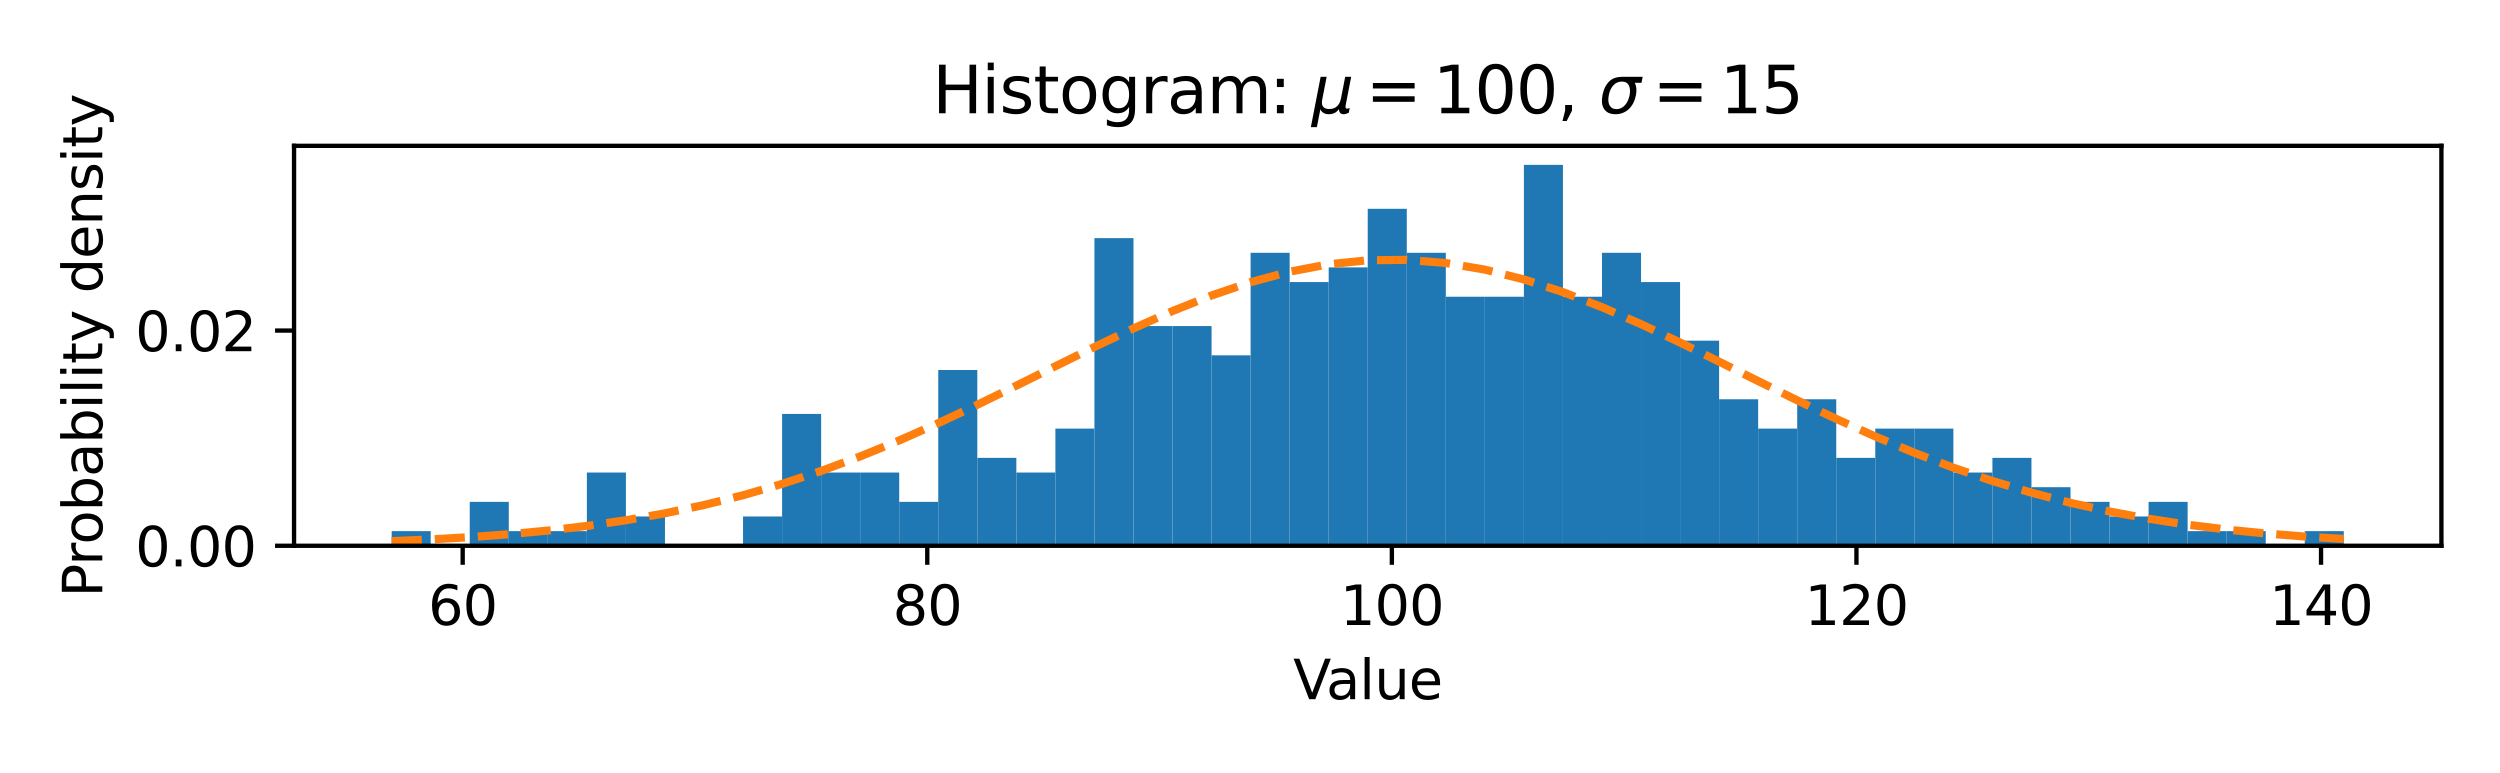 <?xml version="1.0" encoding="utf-8" standalone="no"?>
<!DOCTYPE svg PUBLIC "-//W3C//DTD SVG 1.1//EN"
  "http://www.w3.org/Graphics/SVG/1.1/DTD/svg11.dtd">
<svg xmlns:xlink="http://www.w3.org/1999/xlink" width="460.8pt" height="142.56pt" viewBox="0 0 460.8 142.56" xmlns="http://www.w3.org/2000/svg" version="1.1">
 <defs>
  <style type="text/css">*{stroke-linejoin: round; stroke-linecap: butt}</style>
 </defs>
 <g id="figure_1">
  <g id="patch_1">
   <path d="M 0 142.56 
L 460.8 142.56 
L 460.8 0 
L 0 0 
z
" style="fill: #ffffff"/>
  </g>
  <g id="axes_1">
   <g id="patch_2">
    <path d="M 54.2 100.6 
L 450 100.6 
L 450 26.88 
L 54.2 26.88 
z
" style="fill: #ffffff"/>
   </g>
   <g id="patch_3">
    <path d="M 72.191 100.6 
L 79.387 100.6 
L 79.387 97.9 
L 72.191 97.9 
z
" clip-path="url(#p377eb19be2)" style="fill: #1f77b4"/>
   </g>
   <g id="patch_4">
    <path d="M 79.387 100.6 
L 86.584 100.6 
L 86.584 100.6 
L 79.387 100.6 
z
" clip-path="url(#p377eb19be2)" style="fill: #1f77b4"/>
   </g>
   <g id="patch_5">
    <path d="M 86.584 100.6 
L 93.78 100.6 
L 93.78 92.499 
L 86.584 92.499 
z
" clip-path="url(#p377eb19be2)" style="fill: #1f77b4"/>
   </g>
   <g id="patch_6">
    <path d="M 93.78 100.6 
L 100.976 100.6 
L 100.976 97.9 
L 93.78 97.9 
z
" clip-path="url(#p377eb19be2)" style="fill: #1f77b4"/>
   </g>
   <g id="patch_7">
    <path d="M 100.976 100.6 
L 108.173 100.6 
L 108.173 97.9 
L 100.976 97.9 
z
" clip-path="url(#p377eb19be2)" style="fill: #1f77b4"/>
   </g>
   <g id="patch_8">
    <path d="M 108.173 100.6 
L 115.369 100.6 
L 115.369 87.098 
L 108.173 87.098 
z
" clip-path="url(#p377eb19be2)" style="fill: #1f77b4"/>
   </g>
   <g id="patch_9">
    <path d="M 115.369 100.6 
L 122.565 100.6 
L 122.565 95.199 
L 115.369 95.199 
z
" clip-path="url(#p377eb19be2)" style="fill: #1f77b4"/>
   </g>
   <g id="patch_10">
    <path d="M 122.565 100.6 
L 129.762 100.6 
L 129.762 100.6 
L 122.565 100.6 
z
" clip-path="url(#p377eb19be2)" style="fill: #1f77b4"/>
   </g>
   <g id="patch_11">
    <path d="M 129.762 100.6 
L 136.958 100.6 
L 136.958 100.6 
L 129.762 100.6 
z
" clip-path="url(#p377eb19be2)" style="fill: #1f77b4"/>
   </g>
   <g id="patch_12">
    <path d="M 136.958 100.6 
L 144.155 100.6 
L 144.155 95.199 
L 136.958 95.199 
z
" clip-path="url(#p377eb19be2)" style="fill: #1f77b4"/>
   </g>
   <g id="patch_13">
    <path d="M 144.155 100.6 
L 151.351 100.6 
L 151.351 76.297 
L 144.155 76.297 
z
" clip-path="url(#p377eb19be2)" style="fill: #1f77b4"/>
   </g>
   <g id="patch_14">
    <path d="M 151.351 100.6 
L 158.547 100.6 
L 158.547 87.098 
L 151.351 87.098 
z
" clip-path="url(#p377eb19be2)" style="fill: #1f77b4"/>
   </g>
   <g id="patch_15">
    <path d="M 158.547 100.6 
L 165.744 100.6 
L 165.744 87.098 
L 158.547 87.098 
z
" clip-path="url(#p377eb19be2)" style="fill: #1f77b4"/>
   </g>
   <g id="patch_16">
    <path d="M 165.744 100.6 
L 172.94 100.6 
L 172.94 92.499 
L 165.744 92.499 
z
" clip-path="url(#p377eb19be2)" style="fill: #1f77b4"/>
   </g>
   <g id="patch_17">
    <path d="M 172.94 100.6 
L 180.136 100.6 
L 180.136 68.196 
L 172.94 68.196 
z
" clip-path="url(#p377eb19be2)" style="fill: #1f77b4"/>
   </g>
   <g id="patch_18">
    <path d="M 180.136 100.6 
L 187.333 100.6 
L 187.333 84.398 
L 180.136 84.398 
z
" clip-path="url(#p377eb19be2)" style="fill: #1f77b4"/>
   </g>
   <g id="patch_19">
    <path d="M 187.333 100.6 
L 194.529 100.6 
L 194.529 87.098 
L 187.333 87.098 
z
" clip-path="url(#p377eb19be2)" style="fill: #1f77b4"/>
   </g>
   <g id="patch_20">
    <path d="M 194.529 100.6 
L 201.725 100.6 
L 201.725 78.997 
L 194.529 78.997 
z
" clip-path="url(#p377eb19be2)" style="fill: #1f77b4"/>
   </g>
   <g id="patch_21">
    <path d="M 201.725 100.6 
L 208.922 100.6 
L 208.922 43.892 
L 201.725 43.892 
z
" clip-path="url(#p377eb19be2)" style="fill: #1f77b4"/>
   </g>
   <g id="patch_22">
    <path d="M 208.922 100.6 
L 216.118 100.6 
L 216.118 60.095 
L 208.922 60.095 
z
" clip-path="url(#p377eb19be2)" style="fill: #1f77b4"/>
   </g>
   <g id="patch_23">
    <path d="M 216.118 100.6 
L 223.315 100.6 
L 223.315 60.095 
L 216.118 60.095 
z
" clip-path="url(#p377eb19be2)" style="fill: #1f77b4"/>
   </g>
   <g id="patch_24">
    <path d="M 223.315 100.6 
L 230.511 100.6 
L 230.511 65.495 
L 223.315 65.495 
z
" clip-path="url(#p377eb19be2)" style="fill: #1f77b4"/>
   </g>
   <g id="patch_25">
    <path d="M 230.511 100.6 
L 237.707 100.6 
L 237.707 46.593 
L 230.511 46.593 
z
" clip-path="url(#p377eb19be2)" style="fill: #1f77b4"/>
   </g>
   <g id="patch_26">
    <path d="M 237.707 100.6 
L 244.904 100.6 
L 244.904 51.993 
L 237.707 51.993 
z
" clip-path="url(#p377eb19be2)" style="fill: #1f77b4"/>
   </g>
   <g id="patch_27">
    <path d="M 244.904 100.6 
L 252.1 100.6 
L 252.1 49.293 
L 244.904 49.293 
z
" clip-path="url(#p377eb19be2)" style="fill: #1f77b4"/>
   </g>
   <g id="patch_28">
    <path d="M 252.1 100.6 
L 259.296 100.6 
L 259.296 38.492 
L 252.1 38.492 
z
" clip-path="url(#p377eb19be2)" style="fill: #1f77b4"/>
   </g>
   <g id="patch_29">
    <path d="M 259.296 100.6 
L 266.493 100.6 
L 266.493 46.593 
L 259.296 46.593 
z
" clip-path="url(#p377eb19be2)" style="fill: #1f77b4"/>
   </g>
   <g id="patch_30">
    <path d="M 266.493 100.6 
L 273.689 100.6 
L 273.689 54.694 
L 266.493 54.694 
z
" clip-path="url(#p377eb19be2)" style="fill: #1f77b4"/>
   </g>
   <g id="patch_31">
    <path d="M 273.689 100.6 
L 280.885 100.6 
L 280.885 54.694 
L 273.689 54.694 
z
" clip-path="url(#p377eb19be2)" style="fill: #1f77b4"/>
   </g>
   <g id="patch_32">
    <path d="M 280.885 100.6 
L 288.082 100.6 
L 288.082 30.39 
L 280.885 30.39 
z
" clip-path="url(#p377eb19be2)" style="fill: #1f77b4"/>
   </g>
   <g id="patch_33">
    <path d="M 288.082 100.6 
L 295.278 100.6 
L 295.278 54.694 
L 288.082 54.694 
z
" clip-path="url(#p377eb19be2)" style="fill: #1f77b4"/>
   </g>
   <g id="patch_34">
    <path d="M 295.278 100.6 
L 302.475 100.6 
L 302.475 46.593 
L 295.278 46.593 
z
" clip-path="url(#p377eb19be2)" style="fill: #1f77b4"/>
   </g>
   <g id="patch_35">
    <path d="M 302.475 100.6 
L 309.671 100.6 
L 309.671 51.993 
L 302.475 51.993 
z
" clip-path="url(#p377eb19be2)" style="fill: #1f77b4"/>
   </g>
   <g id="patch_36">
    <path d="M 309.671 100.6 
L 316.867 100.6 
L 316.867 62.795 
L 309.671 62.795 
z
" clip-path="url(#p377eb19be2)" style="fill: #1f77b4"/>
   </g>
   <g id="patch_37">
    <path d="M 316.867 100.6 
L 324.064 100.6 
L 324.064 73.596 
L 316.867 73.596 
z
" clip-path="url(#p377eb19be2)" style="fill: #1f77b4"/>
   </g>
   <g id="patch_38">
    <path d="M 324.064 100.6 
L 331.26 100.6 
L 331.26 78.997 
L 324.064 78.997 
z
" clip-path="url(#p377eb19be2)" style="fill: #1f77b4"/>
   </g>
   <g id="patch_39">
    <path d="M 331.26 100.6 
L 338.456 100.6 
L 338.456 73.596 
L 331.26 73.596 
z
" clip-path="url(#p377eb19be2)" style="fill: #1f77b4"/>
   </g>
   <g id="patch_40">
    <path d="M 338.456 100.6 
L 345.653 100.6 
L 345.653 84.398 
L 338.456 84.398 
z
" clip-path="url(#p377eb19be2)" style="fill: #1f77b4"/>
   </g>
   <g id="patch_41">
    <path d="M 345.653 100.6 
L 352.849 100.6 
L 352.849 78.997 
L 345.653 78.997 
z
" clip-path="url(#p377eb19be2)" style="fill: #1f77b4"/>
   </g>
   <g id="patch_42">
    <path d="M 352.849 100.6 
L 360.045 100.6 
L 360.045 78.997 
L 352.849 78.997 
z
" clip-path="url(#p377eb19be2)" style="fill: #1f77b4"/>
   </g>
   <g id="patch_43">
    <path d="M 360.045 100.6 
L 367.242 100.6 
L 367.242 87.098 
L 360.045 87.098 
z
" clip-path="url(#p377eb19be2)" style="fill: #1f77b4"/>
   </g>
   <g id="patch_44">
    <path d="M 367.242 100.6 
L 374.438 100.6 
L 374.438 84.398 
L 367.242 84.398 
z
" clip-path="url(#p377eb19be2)" style="fill: #1f77b4"/>
   </g>
   <g id="patch_45">
    <path d="M 374.438 100.6 
L 381.635 100.6 
L 381.635 89.799 
L 374.438 89.799 
z
" clip-path="url(#p377eb19be2)" style="fill: #1f77b4"/>
   </g>
   <g id="patch_46">
    <path d="M 381.635 100.6 
L 388.831 100.6 
L 388.831 92.499 
L 381.635 92.499 
z
" clip-path="url(#p377eb19be2)" style="fill: #1f77b4"/>
   </g>
   <g id="patch_47">
    <path d="M 388.831 100.6 
L 396.027 100.6 
L 396.027 95.199 
L 388.831 95.199 
z
" clip-path="url(#p377eb19be2)" style="fill: #1f77b4"/>
   </g>
   <g id="patch_48">
    <path d="M 396.027 100.6 
L 403.224 100.6 
L 403.224 92.499 
L 396.027 92.499 
z
" clip-path="url(#p377eb19be2)" style="fill: #1f77b4"/>
   </g>
   <g id="patch_49">
    <path d="M 403.224 100.6 
L 410.42 100.6 
L 410.42 97.9 
L 403.224 97.9 
z
" clip-path="url(#p377eb19be2)" style="fill: #1f77b4"/>
   </g>
   <g id="patch_50">
    <path d="M 410.42 100.6 
L 417.616 100.6 
L 417.616 97.9 
L 410.42 97.9 
z
" clip-path="url(#p377eb19be2)" style="fill: #1f77b4"/>
   </g>
   <g id="patch_51">
    <path d="M 417.616 100.6 
L 424.813 100.6 
L 424.813 100.6 
L 417.616 100.6 
z
" clip-path="url(#p377eb19be2)" style="fill: #1f77b4"/>
   </g>
   <g id="patch_52">
    <path d="M 424.813 100.6 
L 432.009 100.6 
L 432.009 97.9 
L 424.813 97.9 
z
" clip-path="url(#p377eb19be2)" style="fill: #1f77b4"/>
   </g>
   <g id="matplotlib.axis_1">
    <g id="xtick_1">
     <g id="line2d_1">
      <defs>
       <path id="md0202c1b25" d="M 0 0 
L 0 3.5 
" style="stroke: #000000; stroke-width: 0.8"/>
      </defs>
      <g>
       <use xlink:href="#md0202c1b25" x="85.281" y="100.6" style="stroke: #000000; stroke-width: 0.8"/>
      </g>
     </g>
     <g id="text_1">
      <!-- 60 -->
      <g transform="translate(78.918 115.198) scale(0.1 -0.1)">
       <defs>
        <path id="DejaVuSans-36" d="M 2113 2584 
Q 1688 2584 1439 2293 
Q 1191 2003 1191 1497 
Q 1191 994 1439 701 
Q 1688 409 2113 409 
Q 2538 409 2786 701 
Q 3034 994 3034 1497 
Q 3034 2003 2786 2293 
Q 2538 2584 2113 2584 
z
M 3366 4563 
L 3366 3988 
Q 3128 4100 2886 4159 
Q 2644 4219 2406 4219 
Q 1781 4219 1451 3797 
Q 1122 3375 1075 2522 
Q 1259 2794 1537 2939 
Q 1816 3084 2150 3084 
Q 2853 3084 3261 2657 
Q 3669 2231 3669 1497 
Q 3669 778 3244 343 
Q 2819 -91 2113 -91 
Q 1303 -91 875 529 
Q 447 1150 447 2328 
Q 447 3434 972 4092 
Q 1497 4750 2381 4750 
Q 2619 4750 2861 4703 
Q 3103 4656 3366 4563 
z
" transform="scale(0.016)"/>
        <path id="DejaVuSans-30" d="M 2034 4250 
Q 1547 4250 1301 3770 
Q 1056 3291 1056 2328 
Q 1056 1369 1301 889 
Q 1547 409 2034 409 
Q 2525 409 2770 889 
Q 3016 1369 3016 2328 
Q 3016 3291 2770 3770 
Q 2525 4250 2034 4250 
z
M 2034 4750 
Q 2819 4750 3233 4129 
Q 3647 3509 3647 2328 
Q 3647 1150 3233 529 
Q 2819 -91 2034 -91 
Q 1250 -91 836 529 
Q 422 1150 422 2328 
Q 422 3509 836 4129 
Q 1250 4750 2034 4750 
z
" transform="scale(0.016)"/>
       </defs>
       <use xlink:href="#DejaVuSans-36"/>
       <use xlink:href="#DejaVuSans-30" x="63.623"/>
      </g>
     </g>
    </g>
    <g id="xtick_2">
     <g id="line2d_2">
      <g>
       <use xlink:href="#md0202c1b25" x="170.914" y="100.6" style="stroke: #000000; stroke-width: 0.8"/>
      </g>
     </g>
     <g id="text_2">
      <!-- 80 -->
      <g transform="translate(164.552 115.198) scale(0.1 -0.1)">
       <defs>
        <path id="DejaVuSans-38" d="M 2034 2216 
Q 1584 2216 1326 1975 
Q 1069 1734 1069 1313 
Q 1069 891 1326 650 
Q 1584 409 2034 409 
Q 2484 409 2743 651 
Q 3003 894 3003 1313 
Q 3003 1734 2745 1975 
Q 2488 2216 2034 2216 
z
M 1403 2484 
Q 997 2584 770 2862 
Q 544 3141 544 3541 
Q 544 4100 942 4425 
Q 1341 4750 2034 4750 
Q 2731 4750 3128 4425 
Q 3525 4100 3525 3541 
Q 3525 3141 3298 2862 
Q 3072 2584 2669 2484 
Q 3125 2378 3379 2068 
Q 3634 1759 3634 1313 
Q 3634 634 3220 271 
Q 2806 -91 2034 -91 
Q 1263 -91 848 271 
Q 434 634 434 1313 
Q 434 1759 690 2068 
Q 947 2378 1403 2484 
z
M 1172 3481 
Q 1172 3119 1398 2916 
Q 1625 2713 2034 2713 
Q 2441 2713 2670 2916 
Q 2900 3119 2900 3481 
Q 2900 3844 2670 4047 
Q 2441 4250 2034 4250 
Q 1625 4250 1398 4047 
Q 1172 3844 1172 3481 
z
" transform="scale(0.016)"/>
       </defs>
       <use xlink:href="#DejaVuSans-38"/>
       <use xlink:href="#DejaVuSans-30" x="63.623"/>
      </g>
     </g>
    </g>
    <g id="xtick_3">
     <g id="line2d_3">
      <g>
       <use xlink:href="#md0202c1b25" x="256.548" y="100.6" style="stroke: #000000; stroke-width: 0.8"/>
      </g>
     </g>
     <g id="text_3">
      <!-- 100 -->
      <g transform="translate(247.004 115.198) scale(0.1 -0.1)">
       <defs>
        <path id="DejaVuSans-31" d="M 794 531 
L 1825 531 
L 1825 4091 
L 703 3866 
L 703 4441 
L 1819 4666 
L 2450 4666 
L 2450 531 
L 3481 531 
L 3481 0 
L 794 0 
L 794 531 
z
" transform="scale(0.016)"/>
       </defs>
       <use xlink:href="#DejaVuSans-31"/>
       <use xlink:href="#DejaVuSans-30" x="63.623"/>
       <use xlink:href="#DejaVuSans-30" x="127.246"/>
      </g>
     </g>
    </g>
    <g id="xtick_4">
     <g id="line2d_4">
      <g>
       <use xlink:href="#md0202c1b25" x="342.181" y="100.6" style="stroke: #000000; stroke-width: 0.8"/>
      </g>
     </g>
     <g id="text_4">
      <!-- 120 -->
      <g transform="translate(332.637 115.198) scale(0.1 -0.1)">
       <defs>
        <path id="DejaVuSans-32" d="M 1228 531 
L 3431 531 
L 3431 0 
L 469 0 
L 469 531 
Q 828 903 1448 1529 
Q 2069 2156 2228 2338 
Q 2531 2678 2651 2914 
Q 2772 3150 2772 3378 
Q 2772 3750 2511 3984 
Q 2250 4219 1831 4219 
Q 1534 4219 1204 4116 
Q 875 4013 500 3803 
L 500 4441 
Q 881 4594 1212 4672 
Q 1544 4750 1819 4750 
Q 2544 4750 2975 4387 
Q 3406 4025 3406 3419 
Q 3406 3131 3298 2873 
Q 3191 2616 2906 2266 
Q 2828 2175 2409 1742 
Q 1991 1309 1228 531 
z
" transform="scale(0.016)"/>
       </defs>
       <use xlink:href="#DejaVuSans-31"/>
       <use xlink:href="#DejaVuSans-32" x="63.623"/>
       <use xlink:href="#DejaVuSans-30" x="127.246"/>
      </g>
     </g>
    </g>
    <g id="xtick_5">
     <g id="line2d_5">
      <g>
       <use xlink:href="#md0202c1b25" x="427.814" y="100.6" style="stroke: #000000; stroke-width: 0.8"/>
      </g>
     </g>
     <g id="text_5">
      <!-- 140 -->
      <g transform="translate(418.271 115.198) scale(0.1 -0.1)">
       <defs>
        <path id="DejaVuSans-34" d="M 2419 4116 
L 825 1625 
L 2419 1625 
L 2419 4116 
z
M 2253 4666 
L 3047 4666 
L 3047 1625 
L 3713 1625 
L 3713 1100 
L 3047 1100 
L 3047 0 
L 2419 0 
L 2419 1100 
L 313 1100 
L 313 1709 
L 2253 4666 
z
" transform="scale(0.016)"/>
       </defs>
       <use xlink:href="#DejaVuSans-31"/>
       <use xlink:href="#DejaVuSans-34" x="63.623"/>
       <use xlink:href="#DejaVuSans-30" x="127.246"/>
      </g>
     </g>
    </g>
    <g id="text_6">
     <!-- Value -->
     <g transform="translate(238.369 128.877) scale(0.1 -0.1)">
      <defs>
       <path id="DejaVuSans-56" d="M 1831 0 
L 50 4666 
L 709 4666 
L 2188 738 
L 3669 4666 
L 4325 4666 
L 2547 0 
L 1831 0 
z
" transform="scale(0.016)"/>
       <path id="DejaVuSans-61" d="M 2194 1759 
Q 1497 1759 1228 1600 
Q 959 1441 959 1056 
Q 959 750 1161 570 
Q 1363 391 1709 391 
Q 2188 391 2477 730 
Q 2766 1069 2766 1631 
L 2766 1759 
L 2194 1759 
z
M 3341 1997 
L 3341 0 
L 2766 0 
L 2766 531 
Q 2569 213 2275 61 
Q 1981 -91 1556 -91 
Q 1019 -91 701 211 
Q 384 513 384 1019 
Q 384 1609 779 1909 
Q 1175 2209 1959 2209 
L 2766 2209 
L 2766 2266 
Q 2766 2663 2505 2880 
Q 2244 3097 1772 3097 
Q 1472 3097 1187 3025 
Q 903 2953 641 2809 
L 641 3341 
Q 956 3463 1253 3523 
Q 1550 3584 1831 3584 
Q 2591 3584 2966 3190 
Q 3341 2797 3341 1997 
z
" transform="scale(0.016)"/>
       <path id="DejaVuSans-6c" d="M 603 4863 
L 1178 4863 
L 1178 0 
L 603 0 
L 603 4863 
z
" transform="scale(0.016)"/>
       <path id="DejaVuSans-75" d="M 544 1381 
L 544 3500 
L 1119 3500 
L 1119 1403 
Q 1119 906 1312 657 
Q 1506 409 1894 409 
Q 2359 409 2629 706 
Q 2900 1003 2900 1516 
L 2900 3500 
L 3475 3500 
L 3475 0 
L 2900 0 
L 2900 538 
Q 2691 219 2414 64 
Q 2138 -91 1772 -91 
Q 1169 -91 856 284 
Q 544 659 544 1381 
z
M 1991 3584 
L 1991 3584 
z
" transform="scale(0.016)"/>
       <path id="DejaVuSans-65" d="M 3597 1894 
L 3597 1613 
L 953 1613 
Q 991 1019 1311 708 
Q 1631 397 2203 397 
Q 2534 397 2845 478 
Q 3156 559 3463 722 
L 3463 178 
Q 3153 47 2828 -22 
Q 2503 -91 2169 -91 
Q 1331 -91 842 396 
Q 353 884 353 1716 
Q 353 2575 817 3079 
Q 1281 3584 2069 3584 
Q 2775 3584 3186 3129 
Q 3597 2675 3597 1894 
z
M 3022 2063 
Q 3016 2534 2758 2815 
Q 2500 3097 2075 3097 
Q 1594 3097 1305 2825 
Q 1016 2553 972 2059 
L 3022 2063 
z
" transform="scale(0.016)"/>
      </defs>
      <use xlink:href="#DejaVuSans-56"/>
      <use xlink:href="#DejaVuSans-61" x="60.658"/>
      <use xlink:href="#DejaVuSans-6c" x="121.938"/>
      <use xlink:href="#DejaVuSans-75" x="149.721"/>
      <use xlink:href="#DejaVuSans-65" x="213.1"/>
     </g>
    </g>
   </g>
   <g id="matplotlib.axis_2">
    <g id="ytick_1">
     <g id="line2d_6">
      <defs>
       <path id="m8d930d9cc6" d="M 0 0 
L -3.5 0 
" style="stroke: #000000; stroke-width: 0.8"/>
      </defs>
      <g>
       <use xlink:href="#m8d930d9cc6" x="54.2" y="100.6" style="stroke: #000000; stroke-width: 0.8"/>
      </g>
     </g>
     <g id="text_7">
      <!-- 0.00 -->
      <g transform="translate(24.934 104.399) scale(0.1 -0.1)">
       <defs>
        <path id="DejaVuSans-2e" d="M 684 794 
L 1344 794 
L 1344 0 
L 684 0 
L 684 794 
z
" transform="scale(0.016)"/>
       </defs>
       <use xlink:href="#DejaVuSans-30"/>
       <use xlink:href="#DejaVuSans-2e" x="63.623"/>
       <use xlink:href="#DejaVuSans-30" x="95.41"/>
       <use xlink:href="#DejaVuSans-30" x="159.033"/>
      </g>
     </g>
    </g>
    <g id="ytick_2">
     <g id="line2d_7">
      <g>
       <use xlink:href="#m8d930d9cc6" x="54.2" y="60.933" style="stroke: #000000; stroke-width: 0.8"/>
      </g>
     </g>
     <g id="text_8">
      <!-- 0.02 -->
      <g transform="translate(24.934 64.732) scale(0.1 -0.1)">
       <use xlink:href="#DejaVuSans-30"/>
       <use xlink:href="#DejaVuSans-2e" x="63.623"/>
       <use xlink:href="#DejaVuSans-30" x="95.41"/>
       <use xlink:href="#DejaVuSans-32" x="159.033"/>
      </g>
     </g>
    </g>
    <g id="text_9">
     <!-- Probability density -->
     <g transform="translate(18.855 110.091) rotate(-90) scale(0.1 -0.1)">
      <defs>
       <path id="DejaVuSans-50" d="M 1259 4147 
L 1259 2394 
L 2053 2394 
Q 2494 2394 2734 2622 
Q 2975 2850 2975 3272 
Q 2975 3691 2734 3919 
Q 2494 4147 2053 4147 
L 1259 4147 
z
M 628 4666 
L 2053 4666 
Q 2838 4666 3239 4311 
Q 3641 3956 3641 3272 
Q 3641 2581 3239 2228 
Q 2838 1875 2053 1875 
L 1259 1875 
L 1259 0 
L 628 0 
L 628 4666 
z
" transform="scale(0.016)"/>
       <path id="DejaVuSans-72" d="M 2631 2963 
Q 2534 3019 2420 3045 
Q 2306 3072 2169 3072 
Q 1681 3072 1420 2755 
Q 1159 2438 1159 1844 
L 1159 0 
L 581 0 
L 581 3500 
L 1159 3500 
L 1159 2956 
Q 1341 3275 1631 3429 
Q 1922 3584 2338 3584 
Q 2397 3584 2469 3576 
Q 2541 3569 2628 3553 
L 2631 2963 
z
" transform="scale(0.016)"/>
       <path id="DejaVuSans-6f" d="M 1959 3097 
Q 1497 3097 1228 2736 
Q 959 2375 959 1747 
Q 959 1119 1226 758 
Q 1494 397 1959 397 
Q 2419 397 2687 759 
Q 2956 1122 2956 1747 
Q 2956 2369 2687 2733 
Q 2419 3097 1959 3097 
z
M 1959 3584 
Q 2709 3584 3137 3096 
Q 3566 2609 3566 1747 
Q 3566 888 3137 398 
Q 2709 -91 1959 -91 
Q 1206 -91 779 398 
Q 353 888 353 1747 
Q 353 2609 779 3096 
Q 1206 3584 1959 3584 
z
" transform="scale(0.016)"/>
       <path id="DejaVuSans-62" d="M 3116 1747 
Q 3116 2381 2855 2742 
Q 2594 3103 2138 3103 
Q 1681 3103 1420 2742 
Q 1159 2381 1159 1747 
Q 1159 1113 1420 752 
Q 1681 391 2138 391 
Q 2594 391 2855 752 
Q 3116 1113 3116 1747 
z
M 1159 2969 
Q 1341 3281 1617 3432 
Q 1894 3584 2278 3584 
Q 2916 3584 3314 3078 
Q 3713 2572 3713 1747 
Q 3713 922 3314 415 
Q 2916 -91 2278 -91 
Q 1894 -91 1617 61 
Q 1341 213 1159 525 
L 1159 0 
L 581 0 
L 581 4863 
L 1159 4863 
L 1159 2969 
z
" transform="scale(0.016)"/>
       <path id="DejaVuSans-69" d="M 603 3500 
L 1178 3500 
L 1178 0 
L 603 0 
L 603 3500 
z
M 603 4863 
L 1178 4863 
L 1178 4134 
L 603 4134 
L 603 4863 
z
" transform="scale(0.016)"/>
       <path id="DejaVuSans-74" d="M 1172 4494 
L 1172 3500 
L 2356 3500 
L 2356 3053 
L 1172 3053 
L 1172 1153 
Q 1172 725 1289 603 
Q 1406 481 1766 481 
L 2356 481 
L 2356 0 
L 1766 0 
Q 1100 0 847 248 
Q 594 497 594 1153 
L 594 3053 
L 172 3053 
L 172 3500 
L 594 3500 
L 594 4494 
L 1172 4494 
z
" transform="scale(0.016)"/>
       <path id="DejaVuSans-79" d="M 2059 -325 
Q 1816 -950 1584 -1140 
Q 1353 -1331 966 -1331 
L 506 -1331 
L 506 -850 
L 844 -850 
Q 1081 -850 1212 -737 
Q 1344 -625 1503 -206 
L 1606 56 
L 191 3500 
L 800 3500 
L 1894 763 
L 2988 3500 
L 3597 3500 
L 2059 -325 
z
" transform="scale(0.016)"/>
       <path id="DejaVuSans-20" transform="scale(0.016)"/>
       <path id="DejaVuSans-64" d="M 2906 2969 
L 2906 4863 
L 3481 4863 
L 3481 0 
L 2906 0 
L 2906 525 
Q 2725 213 2448 61 
Q 2172 -91 1784 -91 
Q 1150 -91 751 415 
Q 353 922 353 1747 
Q 353 2572 751 3078 
Q 1150 3584 1784 3584 
Q 2172 3584 2448 3432 
Q 2725 3281 2906 2969 
z
M 947 1747 
Q 947 1113 1208 752 
Q 1469 391 1925 391 
Q 2381 391 2643 752 
Q 2906 1113 2906 1747 
Q 2906 2381 2643 2742 
Q 2381 3103 1925 3103 
Q 1469 3103 1208 2742 
Q 947 2381 947 1747 
z
" transform="scale(0.016)"/>
       <path id="DejaVuSans-6e" d="M 3513 2113 
L 3513 0 
L 2938 0 
L 2938 2094 
Q 2938 2591 2744 2837 
Q 2550 3084 2163 3084 
Q 1697 3084 1428 2787 
Q 1159 2491 1159 1978 
L 1159 0 
L 581 0 
L 581 3500 
L 1159 3500 
L 1159 2956 
Q 1366 3272 1645 3428 
Q 1925 3584 2291 3584 
Q 2894 3584 3203 3211 
Q 3513 2838 3513 2113 
z
" transform="scale(0.016)"/>
       <path id="DejaVuSans-73" d="M 2834 3397 
L 2834 2853 
Q 2591 2978 2328 3040 
Q 2066 3103 1784 3103 
Q 1356 3103 1142 2972 
Q 928 2841 928 2578 
Q 928 2378 1081 2264 
Q 1234 2150 1697 2047 
L 1894 2003 
Q 2506 1872 2764 1633 
Q 3022 1394 3022 966 
Q 3022 478 2636 193 
Q 2250 -91 1575 -91 
Q 1294 -91 989 -36 
Q 684 19 347 128 
L 347 722 
Q 666 556 975 473 
Q 1284 391 1588 391 
Q 1994 391 2212 530 
Q 2431 669 2431 922 
Q 2431 1156 2273 1281 
Q 2116 1406 1581 1522 
L 1381 1569 
Q 847 1681 609 1914 
Q 372 2147 372 2553 
Q 372 3047 722 3315 
Q 1072 3584 1716 3584 
Q 2034 3584 2315 3537 
Q 2597 3491 2834 3397 
z
" transform="scale(0.016)"/>
      </defs>
      <use xlink:href="#DejaVuSans-50"/>
      <use xlink:href="#DejaVuSans-72" x="58.553"/>
      <use xlink:href="#DejaVuSans-6f" x="97.416"/>
      <use xlink:href="#DejaVuSans-62" x="158.598"/>
      <use xlink:href="#DejaVuSans-61" x="222.074"/>
      <use xlink:href="#DejaVuSans-62" x="283.354"/>
      <use xlink:href="#DejaVuSans-69" x="346.83"/>
      <use xlink:href="#DejaVuSans-6c" x="374.613"/>
      <use xlink:href="#DejaVuSans-69" x="402.396"/>
      <use xlink:href="#DejaVuSans-74" x="430.18"/>
      <use xlink:href="#DejaVuSans-79" x="469.389"/>
      <use xlink:href="#DejaVuSans-20" x="528.568"/>
      <use xlink:href="#DejaVuSans-64" x="560.355"/>
      <use xlink:href="#DejaVuSans-65" x="623.832"/>
      <use xlink:href="#DejaVuSans-6e" x="685.355"/>
      <use xlink:href="#DejaVuSans-73" x="748.734"/>
      <use xlink:href="#DejaVuSans-69" x="800.834"/>
      <use xlink:href="#DejaVuSans-74" x="828.617"/>
      <use xlink:href="#DejaVuSans-79" x="867.826"/>
     </g>
    </g>
   </g>
   <g id="line2d_8">
    <path d="M 72.191 99.743 
L 79.387 99.425 
L 86.584 99.01 
L 93.78 98.474 
L 100.976 97.794 
L 108.173 96.942 
L 115.369 95.891 
L 122.565 94.613 
L 129.762 93.084 
L 136.958 91.282 
L 144.155 89.192 
L 151.351 86.807 
L 158.547 84.132 
L 165.744 81.184 
L 172.94 77.994 
L 180.136 74.607 
L 187.333 71.086 
L 194.529 67.507 
L 201.725 63.956 
L 208.922 60.53 
L 216.118 57.331 
L 223.315 54.46 
L 230.511 52.011 
L 237.707 50.071 
L 244.904 48.71 
L 252.1 47.976 
L 259.296 47.898 
L 266.493 48.479 
L 273.689 49.696 
L 280.885 51.505 
L 288.082 53.84 
L 295.278 56.62 
L 302.475 59.751 
L 309.671 63.132 
L 316.867 66.662 
L 324.064 70.244 
L 331.26 73.786 
L 338.456 77.21 
L 345.653 80.451 
L 352.849 83.46 
L 360.045 86.202 
L 367.242 88.655 
L 374.438 90.815 
L 381.635 92.684 
L 388.831 94.276 
L 396.027 95.61 
L 403.224 96.713 
L 410.42 97.609 
L 417.616 98.328 
L 424.813 98.895 
L 432.009 99.337 
" clip-path="url(#p377eb19be2)" style="fill: none; stroke-dasharray: 5.55,2.4; stroke-dashoffset: 0; stroke: #ff7f0e; stroke-width: 1.5"/>
   </g>
   <g id="patch_53">
    <path d="M 54.2 100.6 
L 54.2 26.88 
" style="fill: none; stroke: #000000; stroke-width: 0.8; stroke-linejoin: miter; stroke-linecap: square"/>
   </g>
   <g id="patch_54">
    <path d="M 450 100.6 
L 450 26.88 
" style="fill: none; stroke: #000000; stroke-width: 0.8; stroke-linejoin: miter; stroke-linecap: square"/>
   </g>
   <g id="patch_55">
    <path d="M 54.2 100.6 
L 450 100.6 
" style="fill: none; stroke: #000000; stroke-width: 0.8; stroke-linejoin: miter; stroke-linecap: square"/>
   </g>
   <g id="patch_56">
    <path d="M 54.2 26.88 
L 450 26.88 
" style="fill: none; stroke: #000000; stroke-width: 0.8; stroke-linejoin: miter; stroke-linecap: square"/>
   </g>
   <g id="text_10">
    <!-- Histogram: $\mu=100$, $\sigma=15$ -->
    <g transform="translate(171.88 20.88) scale(0.12 -0.12)">
     <defs>
      <path id="DejaVuSans-48" d="M 628 4666 
L 1259 4666 
L 1259 2753 
L 3553 2753 
L 3553 4666 
L 4184 4666 
L 4184 0 
L 3553 0 
L 3553 2222 
L 1259 2222 
L 1259 0 
L 628 0 
L 628 4666 
z
" transform="scale(0.016)"/>
      <path id="DejaVuSans-67" d="M 2906 1791 
Q 2906 2416 2648 2759 
Q 2391 3103 1925 3103 
Q 1463 3103 1205 2759 
Q 947 2416 947 1791 
Q 947 1169 1205 825 
Q 1463 481 1925 481 
Q 2391 481 2648 825 
Q 2906 1169 2906 1791 
z
M 3481 434 
Q 3481 -459 3084 -895 
Q 2688 -1331 1869 -1331 
Q 1566 -1331 1297 -1286 
Q 1028 -1241 775 -1147 
L 775 -588 
Q 1028 -725 1275 -790 
Q 1522 -856 1778 -856 
Q 2344 -856 2625 -561 
Q 2906 -266 2906 331 
L 2906 616 
Q 2728 306 2450 153 
Q 2172 0 1784 0 
Q 1141 0 747 490 
Q 353 981 353 1791 
Q 353 2603 747 3093 
Q 1141 3584 1784 3584 
Q 2172 3584 2450 3431 
Q 2728 3278 2906 2969 
L 2906 3500 
L 3481 3500 
L 3481 434 
z
" transform="scale(0.016)"/>
      <path id="DejaVuSans-6d" d="M 3328 2828 
Q 3544 3216 3844 3400 
Q 4144 3584 4550 3584 
Q 5097 3584 5394 3201 
Q 5691 2819 5691 2113 
L 5691 0 
L 5113 0 
L 5113 2094 
Q 5113 2597 4934 2840 
Q 4756 3084 4391 3084 
Q 3944 3084 3684 2787 
Q 3425 2491 3425 1978 
L 3425 0 
L 2847 0 
L 2847 2094 
Q 2847 2600 2669 2842 
Q 2491 3084 2119 3084 
Q 1678 3084 1418 2786 
Q 1159 2488 1159 1978 
L 1159 0 
L 581 0 
L 581 3500 
L 1159 3500 
L 1159 2956 
Q 1356 3278 1631 3431 
Q 1906 3584 2284 3584 
Q 2666 3584 2933 3390 
Q 3200 3197 3328 2828 
z
" transform="scale(0.016)"/>
      <path id="DejaVuSans-3a" d="M 750 794 
L 1409 794 
L 1409 0 
L 750 0 
L 750 794 
z
M 750 3309 
L 1409 3309 
L 1409 2516 
L 750 2516 
L 750 3309 
z
" transform="scale(0.016)"/>
      <path id="DejaVuSans-Oblique-3bc" d="M -84 -1331 
L 856 3500 
L 1434 3500 
L 1009 1322 
Q 997 1256 987 1175 
Q 978 1094 978 1013 
Q 978 722 1161 565 
Q 1344 409 1684 409 
Q 2147 409 2431 671 
Q 2716 934 2816 1459 
L 3213 3500 
L 3788 3500 
L 3266 809 
Q 3253 750 3248 706 
Q 3244 663 3244 628 
Q 3244 531 3283 486 
Q 3322 441 3406 441 
Q 3438 441 3492 456 
Q 3547 472 3647 513 
L 3559 50 
Q 3422 -19 3297 -55 
Q 3172 -91 3053 -91 
Q 2847 -91 2730 40 
Q 2613 172 2613 403 
Q 2438 153 2195 31 
Q 1953 -91 1625 -91 
Q 1334 -91 1117 43 
Q 900 178 831 397 
L 494 -1331 
L -84 -1331 
z
" transform="scale(0.016)"/>
      <path id="DejaVuSans-3d" d="M 678 2906 
L 4684 2906 
L 4684 2381 
L 678 2381 
L 678 2906 
z
M 678 1631 
L 4684 1631 
L 4684 1100 
L 678 1100 
L 678 1631 
z
" transform="scale(0.016)"/>
      <path id="DejaVuSans-2c" d="M 750 794 
L 1409 794 
L 1409 256 
L 897 -744 
L 494 -744 
L 750 256 
L 750 794 
z
" transform="scale(0.016)"/>
      <path id="DejaVuSans-Oblique-3c3" d="M 2219 3044 
Q 1744 3044 1422 2700 
Q 1081 2341 969 1747 
Q 844 1119 1044 756 
Q 1241 397 1706 397 
Q 2166 397 2503 759 
Q 2844 1122 2966 1747 
Q 3075 2319 2881 2700 
Q 2700 3044 2219 3044 
z
M 2309 3503 
L 4219 3500 
L 4106 2925 
L 3463 2925 
Q 3706 2438 3575 1747 
Q 3406 888 2884 400 
Q 2359 -91 1609 -91 
Q 856 -91 525 400 
Q 194 888 363 1747 
Q 528 2609 1050 3097 
Q 1484 3503 2309 3503 
z
" transform="scale(0.016)"/>
      <path id="DejaVuSans-35" d="M 691 4666 
L 3169 4666 
L 3169 4134 
L 1269 4134 
L 1269 2991 
Q 1406 3038 1543 3061 
Q 1681 3084 1819 3084 
Q 2600 3084 3056 2656 
Q 3513 2228 3513 1497 
Q 3513 744 3044 326 
Q 2575 -91 1722 -91 
Q 1428 -91 1123 -41 
Q 819 9 494 109 
L 494 744 
Q 775 591 1075 516 
Q 1375 441 1709 441 
Q 2250 441 2565 725 
Q 2881 1009 2881 1497 
Q 2881 1984 2565 2268 
Q 2250 2553 1709 2553 
Q 1456 2553 1204 2497 
Q 953 2441 691 2322 
L 691 4666 
z
" transform="scale(0.016)"/>
     </defs>
     <use xlink:href="#DejaVuSans-48" transform="translate(0 0.016)"/>
     <use xlink:href="#DejaVuSans-69" transform="translate(75.195 0.016)"/>
     <use xlink:href="#DejaVuSans-73" transform="translate(102.979 0.016)"/>
     <use xlink:href="#DejaVuSans-74" transform="translate(155.078 0.016)"/>
     <use xlink:href="#DejaVuSans-6f" transform="translate(194.287 0.016)"/>
     <use xlink:href="#DejaVuSans-67" transform="translate(255.469 0.016)"/>
     <use xlink:href="#DejaVuSans-72" transform="translate(318.945 0.016)"/>
     <use xlink:href="#DejaVuSans-61" transform="translate(360.059 0.016)"/>
     <use xlink:href="#DejaVuSans-6d" transform="translate(421.338 0.016)"/>
     <use xlink:href="#DejaVuSans-3a" transform="translate(517 0.016)"/>
     <use xlink:href="#DejaVuSans-20" transform="translate(550.691 0.016)"/>
     <use xlink:href="#DejaVuSans-Oblique-3bc" transform="translate(582.479 0.016)"/>
     <use xlink:href="#DejaVuSans-3d" transform="translate(665.584 0.016)"/>
     <use xlink:href="#DejaVuSans-31" transform="translate(768.855 0.016)"/>
     <use xlink:href="#DejaVuSans-30" transform="translate(832.479 0.016)"/>
     <use xlink:href="#DejaVuSans-30" transform="translate(896.102 0.016)"/>
     <use xlink:href="#DejaVuSans-2c" transform="translate(959.725 0.016)"/>
     <use xlink:href="#DejaVuSans-20" transform="translate(991.512 0.016)"/>
     <use xlink:href="#DejaVuSans-Oblique-3c3" transform="translate(1023.299 0.016)"/>
     <use xlink:href="#DejaVuSans-3d" transform="translate(1106.16 0.016)"/>
     <use xlink:href="#DejaVuSans-31" transform="translate(1209.432 0.016)"/>
     <use xlink:href="#DejaVuSans-35" transform="translate(1273.055 0.016)"/>
    </g>
   </g>
  </g>
 </g>
 <defs>
  <clipPath id="p377eb19be2">
   <rect x="54.2" y="26.88" width="395.8" height="73.72"/>
  </clipPath>
 </defs>
</svg>
